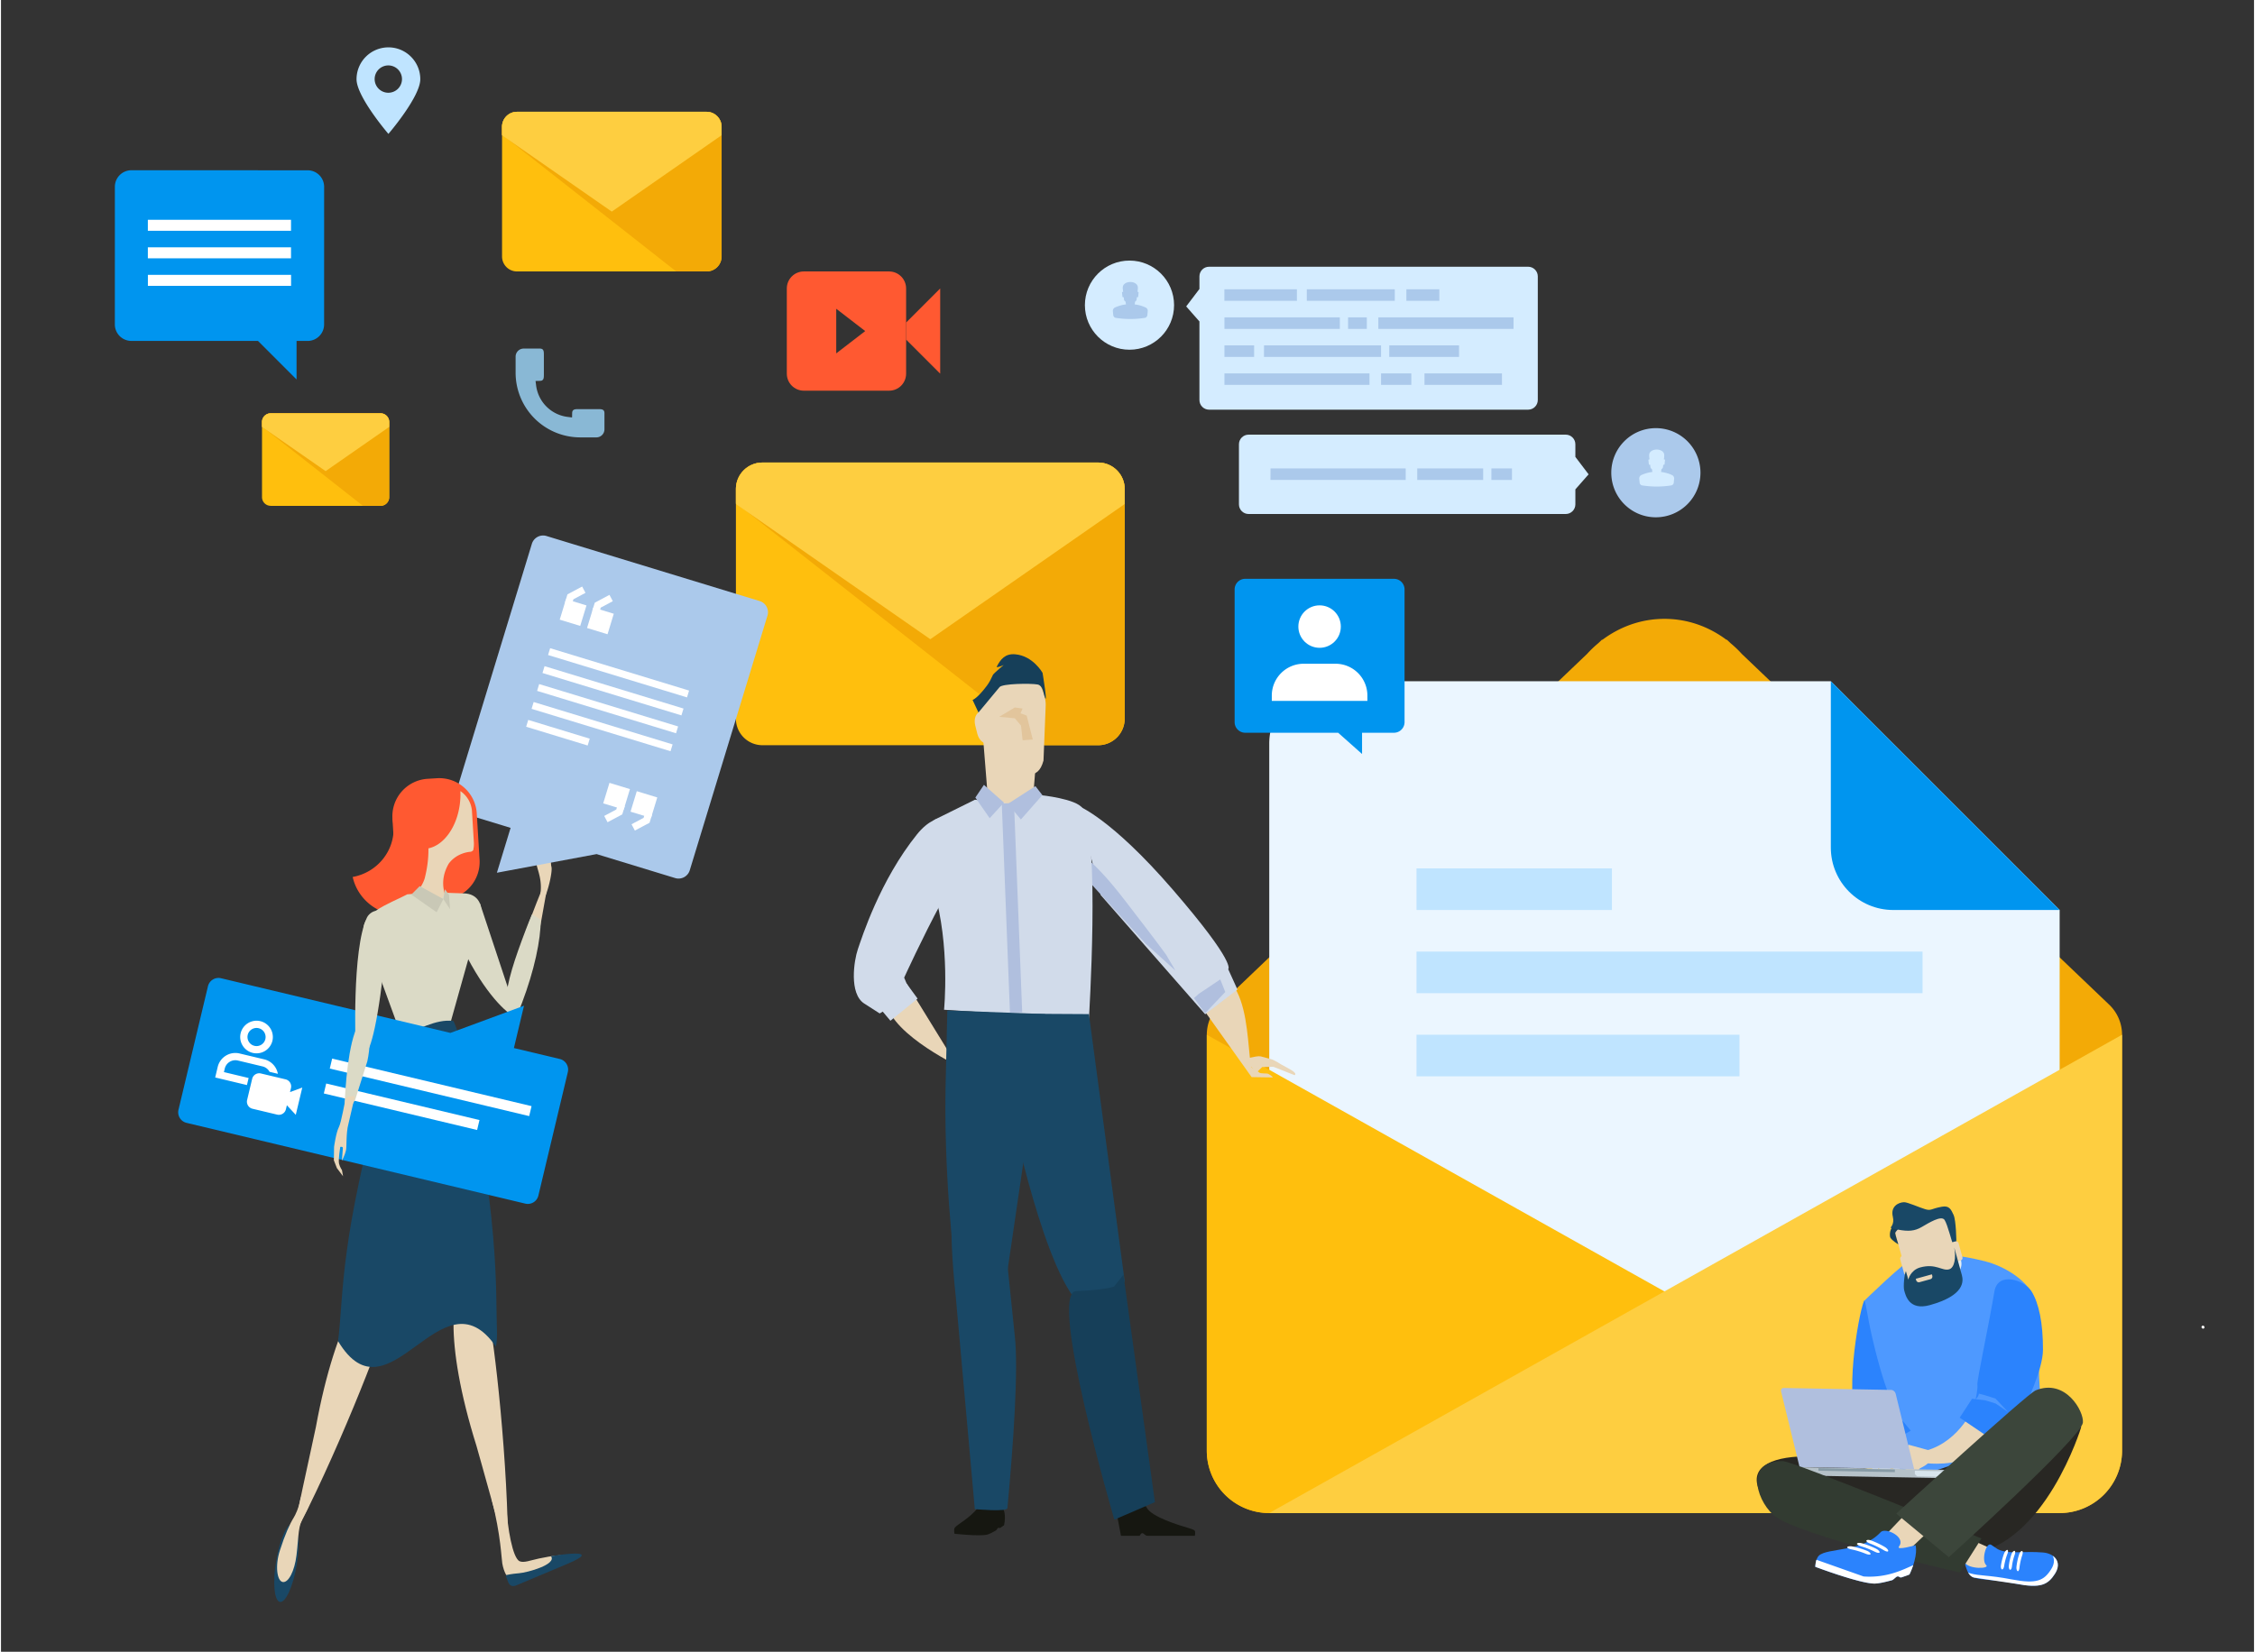 <svg xmlns="http://www.w3.org/2000/svg" xmlns:xlink="http://www.w3.org/1999/xlink" width="520" height="381" viewBox="0 0 405 297" xmlns:v="https://vecta.io/nano"><rect x="0" y="0" width="405" height="297" fill="#333333" stroke="none"/><style><![CDATA[.B{clip-path:url(#B)}.C{fill:#e9d6b8}.D{fill:#fff}.E{fill:#194866}.F{fill:#abc9eb}.G{fill:#0095ef}.H{fill:#f3aa06}.I{fill:#ffbf0d}.J{fill:#fece40}.K{fill:#2b83fd}.L{fill:#d1dbea}.M{fill:#b0bfde}.N{fill:#dbdac6}.O{fill:#d4ecff}]]></style><defs><path id="A" d="M-36-45h473.727v369H-36z"/></defs><clipPath id="B"><use xlink:href="#A"/></clipPath><path d="M334.042 188.982l-7.418-20.778 13.526-22.1 26.98 31.808-32.86 49.68-3.69-12.745 3.543-25.027a1.7 1.7 0 0 0-.078-.837z" class="B F"/><g class="D"><path d="M357.262 216.18c-1.21-.568-2.727-.527-3.56-.42.617-.182 1.675-.7 1.673-1.95-.002-1.446-1.92-.345-2.455 1.31-.343-1.006-.745-2.02-1.023-2.482-.787-1.306-2.02-.263-1.76.913.153.68.108 1.6 1.962 2.516-.728 0-1.46.117-2.096.433-3.054 1.514-3.17 2.352-1.957 2.67.865.23 3.418-.337 4.342-1.755-.164 1.167-.365 3.155.267 3.897.937 1.097 1.954 1.003 1.937-1.31-.017-2.217-.33-2.52-.353-2.538.017.015 1.077.88 2.153.87 2.193-.02 2.26-1.505.87-2.156zm-4.61.578c-.038-.22.09-.425.3-.462s.395.11.435.328-.088.425-.288.46-.395-.1-.437-.327z" class="B"/><ellipse transform="matrix(.712 .703 -.703 .712 281.701 -209.267)" cx="395.678" cy="238.397" rx=".28" ry=".258" class="B"/></g><path d="M58.083 58.336a2.97 2.97 0 0 1-2.97 2.969h-1.98l-.003 6.93-6.927-6.93-22.767-.006a2.97 2.97 0 0 1-2.97-2.971l.006-24.747a2.97 2.97 0 0 1 2.971-2.969l31.676.008a2.97 2.97 0 0 1 2.97 2.97l-.006 24.748z" class="B G"/><path d="M26.4 39.522h25.736v1.98H26.4zm0 4.95h25.737v1.98H26.4zm.008 4.95h25.738v1.98H26.408z" class="B D"/><path d="M379.094 180.77l-66.172-63.194c-.63-.7-1.31-1.34-2.037-1.945l-.65-.618s-.026.006-.07.026c-3.122-2.335-6.952-3.765-11.147-3.765s-8.028 1.43-11.146 3.765c-.047-.02-.072-.026-.072-.026l-.65.618c-.727.605-1.4 1.244-2.036 1.945L218.94 180.77c-1.46 1.466-2.188 3.382-2.186 5.3v74.774a11.22 11.22 0 0 0 11.219 11.218h142.09a11.22 11.22 0 0 0 11.219-11.218V186.07c-.003-1.918-.73-3.834-2.19-5.3z" class="B H"/><path fill="#2094f1" d="M299.018 238.477c-10.008 0-19.417-3.896-26.492-10.972s-10.974-16.483-10.974-26.492c0-20.656 16.807-37.462 37.466-37.462s37.463 16.806 37.463 37.462a37.21 37.21 0 0 1-10.973 26.492c-7.075 7.075-16.483 10.972-26.5 10.972zm0-74.783c-20.58 0-37.322 16.74-37.322 37.318 0 9.97 3.882 19.343 10.93 26.392s16.422 10.93 26.392 10.93 19.342-3.882 26.39-10.93 10.932-16.42 10.932-26.392c-.002-20.576-16.744-37.318-37.322-37.318z" class="B"/><path fill="#ebf6ff" d="M370.062 249.625v-86.003L328.93 122.49H239.2a11.22 11.22 0 0 0-11.219 11.217v115.92h142.09z" class="B"/><path d="M370.062 272.06H227.97a11.22 11.22 0 0 1-11.219-11.218v-74.787l153.3 86.005z" class="B I"/><path d="M227.97 272.06h142.09a11.22 11.22 0 0 0 11.219-11.218v-74.787l-153.3 86.005z" class="B J"/><path d="M328.93 122.49v29.914c0 6.192 5.022 11.22 11.22 11.22h29.913L328.93 122.49z" class="B G"/><path d="M254.45 171.1h90.965v7.48H254.45zm0 14.956h58.06v7.48h-58.06zm0-29.914h35.133v7.48H254.45z" class="B" fill="#bfe4ff"/><path d="M92.762 48.808a2.69 2.69 0 0 1-2.692-2.69V22.8c0-1.485 1.206-2.7 2.692-2.7h34.08c1.483 0 2.7 1.205 2.7 2.7v23.318a2.69 2.69 0 0 1-2.69 2.69h-34.08z" class="B I"/><path d="M126.84 20.108h-34.08c-1.486 0-2.692 1.205-2.692 2.7v1.4l31.308 24.6h5.464a2.69 2.69 0 0 0 2.69-2.69V22.8c-.001-1.486-1.208-2.69-2.69-2.69z" class="B H"/><path d="M109.8 38.045l19.73-13.725V22.8c0-1.485-1.207-2.7-2.7-2.7h-34.08c-1.486 0-2.692 1.205-2.692 2.7v1.52l19.73 13.725z" class="B J"/><path d="M48.48 90.95a1.56 1.56 0 0 1-1.559-1.56V75.877a1.56 1.56 0 0 1 1.559-1.558h19.748a1.56 1.56 0 0 1 1.559 1.558V89.4a1.56 1.56 0 0 1-1.559 1.56H48.48z" class="B I"/><path d="M68.23 74.32H48.48a1.56 1.56 0 0 0-1.559 1.558v.817l18.14 14.255h3.166a1.56 1.56 0 0 0 1.559-1.56V75.877a1.56 1.56 0 0 0-1.558-1.558z" class="B H"/><path d="M58.356 84.712l11.43-7.952v-.883a1.56 1.56 0 0 0-1.559-1.558H48.48a1.56 1.56 0 0 0-1.559 1.558v.883l11.435 7.952z" class="B J"/><path d="M136.876 133.995a4.77 4.77 0 0 1-4.767-4.765V87.935c0-2.632 2.135-4.765 4.767-4.765h60.355c2.63 0 4.765 2.133 4.765 4.765v41.296a4.77 4.77 0 0 1-4.765 4.765h-60.355z" class="B I"/><path d="M197.23 83.17h-60.355c-2.632 0-4.767 2.133-4.767 4.765v2.496l55.446 43.564h9.676a4.77 4.77 0 0 0 4.765-4.765V87.935c0-2.632-2.135-4.765-4.765-4.765z" class="B H"/><path d="M167.053 114.935l34.943-24.306v-2.694c0-2.632-2.135-4.765-4.765-4.765h-60.355c-2.632 0-4.767 2.133-4.767 4.765v2.694l34.944 24.306z" class="B J"/><path d="M171.47 274.668c-.255.307-.07 1.114-.07 1.114s4.433.493 5.858.16c.37-.087.996-.405 1.585-.744.1-.057.276-.397.37-.452.18-.107.274.07.424-.026l.677-.467c.4-2.033-.128-2.852-.128-2.852s-3.772-1.254-4.48-.38c-1.664 2.06-3.683 2.976-4.237 3.65zm29.225-1.823l.632 3.3h3.368s.188-.468.472-.468c.24 0 .55.468.876.468h8.564s.15-.693-.035-.933c-.093-.123-.656-.338-1.032-.44-1.74-.5-6.716-2.016-7.582-3.678-1.054-2.022-5.263 1.753-5.263 1.753z" class="B" fill="#161711"/><path d="M178.365 131.198c.3 1.165-.12 2.267-.912 2.464h0c-.792.198-1.668-.586-1.958-1.752l-.364-1.465c-.3-1.163.117-2.268.908-2.462h0c.794-.197 1.67.584 1.958 1.75l.368 1.466zm37.07 49.302l9.377 13.173 3.8.06s.01-.2-.815-.65c-.234-.125-1.417-.005-1.605-.227-.25-.292-1.447-.684-1.52-1.203-.514-3.766-.56-9.47-2.48-13.315-3.1-6.186-7 2.005-6.767 2.16z" class="B C"/><path d="M193.562 144.865s5.893 2.14 17.097 15.12c11.59 13.424 9.94 14.274 9.94 14.274l1.664 3.664-5.8 4.447-18.776-21.434-4.136-16.07z" class="B L"/><path d="M192.463 155.1l13.3 14.575 5.343 4.83-1.655-2.822s-1.158-1.675-7.46-9.838c-3.55-4.6-5.3-6.187-7.644-8.292l-1.894 1.546zm26.714 21.002l-3.844 2.585-.884.778 1.983 2.727 3.642-3.82z" class="B M"/><path d="M185.647 142.093c-.177 2.096-1.303 3.912-2.486 3.998h-3.37c-1.188-.086-2.313-1.902-2.5-3.998l-.828-10.368c-.186-2.072.627-6.232 2.42-7.462 1.64-1.093 3.522-1.093 5.164 0 1.795 1.23 2.604 5.4 2.422 7.462l-.832 10.368zm-22.83 34.802l9.02 14.664s-13.414-6.443-12.72-12.44 3.7-2.223 3.7-2.223z" class="B C"/><g class="L"><path d="M194.44 145.367c-1.063-1.75-7.592-2.4-7.592-2.4l-5.266 1.574-6.508-.744-7.227 3.578s-3.182 2.64-.174 12.64 1.852 21.547 1.852 21.547l26.037 1.65c.002 0 2.052-32.625-1.122-37.845z" class="B"/><path d="M172.53 147.352s-3.932-2.222-7.863 2.664c-6.7 8.33-9.945 18.66-10.637 20.66s-1.62 8 1.153 9.774l2.776 1.778 5.783-3.553-.926-1.78-.463-1.107s3.236-7.11 6.705-13.552 3.472-14.883 3.472-14.883z" class="B"/></g><path d="M187.4 136.758c-.54 1.954-1.345 2.42-2.772 2.634l-3.047.405c-1.438.07-2.906-1.835-3.24-3.577-.536-2.876-2.1-5.234-2.635-8.106-.348-1.723.39-3.264 2.486-4.514 1.918-1.118 4.195-3.398 6.24-2.677 2.24.817 3.465 4.22 3.362 5.99l-.394 9.846z" class="B C"/><g class="M"><path d="M180.297 144.314l-2.573 2.8-2.574-3.706 1.543-2.286zm5.65-2.96l-4.95 3.188 2.34 2.808 3.86-4.382z" class="B"/><path transform="matrix(.999 -.039 .039 .999 -6.174 7.14)" d="M180.62 144.526h2.2v37.67h-2.2z" class="B"/></g><g class="E"><path d="M180.23 193.537s5.39 28.405 11.865 38.653c6.48 10.25 9.89-1.882 9.89-1.882l-6.422-47.963-20.355-.118c-.001.001 1.938.354 5.02 11.3z" class="B"/><path d="M187.697 182.34l-7 47.702c-2.623 7.984-7.81 1.94-8.735-.72s-2.47-19.84-2.16-34.21l.31-13.427 17.577.655z" class="B"/><path d="M180.297 221.394l1.944 18.83c.68 5.85-.247 19.354-1.327 30.957-.066.71-5.86.174-5.86.174l-3.393-37.842c-3.23-30.95 4.01-17.317 8.635-12.12z" class="B"/></g><path d="M200.06 231.344s-1.62.62-6.785.806c-5.145.185 6.862 41.095 6.862 41.095l7.292-3.146-5.66-40.893-1.7 2.138zM174.658 125.87l1.05 2.244 3.787-4.56c.494-.647 5.568-.703 6.828-.48.916.163 1.023 1.34 1.233 2.02.752 2.442-.323-4.108-.323-4.108s-1.72-3.083-4.943-3.34c-1.783-.144-2.612.894-3.3 2.238-.158.313 1.965-.513 1.596-.558-.092-.01-2.18 1.82-2.245 1.96-.315.696-.657 1.397-1.112 2-1.72 2.313-2.58 2.57-2.58 2.57z" class="B" fill="#163f59"/><path fill="#e2c59c" d="M182.245 127.21l1.4.194-.378.854 1.11.412 1.1 4.304-1.834.132-.283-2.63-1.115-1.322-2.816-.26z" class="B"/><path d="M157.83 181.102l4.988-4.207 1.95 2.664-4.883 3.98z" class="B L"/><g class="C"><path d="M230.064 191.358c1.086.63 3.176 1.55 2.466 1.966l-3.806-1.505-2.008.042-1.165 1.122-.757-1.122c-.503-.126-.865-.27-.627-1.087l-.336-.46c1.506-.292 2.134-.458 2.594-.374l1.88.502c.556.122 1.758.917 1.758.917zm-138.326-9.906s-1.35-.405.598-7.678 6.446-17.512 6.446-17.512l-3.07 17.16c0 .001-1.46 6.515-3.975 8.03z" class="B"/><path d="M96.762 161.855c.832-3.484-.4-5.348-.566-6.842s-.588-3.056-.576-3.044c1.174 1.09.945 2.224 1.25 2.888s.117.47.5-.752c.215-.693-.623-2.196-1.037-3.234-.357-.897-.286-1.392-.286-1.392a14.8 14.8 0 0 0 1.576 2.526c.78 1.648 1.304 3.58 1.353 4.02.09.806-.396 3.15-.99 4.766-.676 1.82-1.82 3.573-1.223 1.065z" class="B"/><path d="M98.867 156.196s.016-2.81-.19-3.35c-.148-.38-1.125-2.04-1.125-2.04s-.1 1.03.266 1.72 1.048 3.67 1.048 3.67z" class="B"/></g><path d="M97.02 165.362c.02 3.626-1.15 9.126-3.38 15.007-.262.7-.53 1.37-.808 2.03-.42 1.01-2.183-.38-2.09-2.237.182-3.594 1.606-7.734 3.63-13.068.346-.912.705-1.8 1.072-2.66.537.267 1.06.58 1.576.927z" class="B N"/><path d="M81.465 143.557a2.11 2.11 0 0 0 1.402 2.633l8.74 2.667-2.463 8.067 17.925-3.35 14.115 4.308c1.113.34 2.29-.287 2.63-1.403l13.965-45.775c.342-1.112-.285-2.292-1.402-2.63L98.063 96.38c-1.113-.34-2.29.29-2.633 1.402l-13.965 45.775z" class="B F"/><g class="D"><path transform="matrix(.957 .292 -.292 .957 47.246 -27.429)" d="M114.288 143.383h2.567v2.567h-2.567z" class="B"/><path d="M116.85 147.07l-3.682-1.124 1.123-3.683 3.682 1.124-1.123 3.683zm-2.08-1.975l1.227.373.377-1.227-1.228-.376-.376 1.23z" class="B"/><path d="M113.947 149.343l-.603-1.135 2.17-1.153.298-.973 1.226.373-.453 1.483z" class="B"/><path transform="matrix(.956 .292 -.292 .956 46.718 -26.107)" d="M109.376 141.886h2.567v2.565h-2.567z" class="B"/><path d="M111.94 145.57l-3.686-1.12 1.125-3.687 3.682 1.124-1.12 3.684zm-2.083-1.976l1.228.373.375-1.227-1.227-.374-.376 1.228z" class="B"/><path d="M109.036 147.844l-.602-1.132 2.17-1.154.296-.975 1.23.375-.454 1.48z" class="B"/><path transform="matrix(-.957 -.292 .292 -.957 169.086 245.493)" d="M101.56 108.858h2.568v2.568h-2.568z" class="B"/><path d="M104.123 112.544l-3.684-1.123 1.125-3.683 3.684 1.123-1.125 3.683zm-2.08-1.976l1.226.375.375-1.228-1.228-.375-.373 1.228z" class="B"/><path d="M102.604 108.726l-1.228-.373.452-1.482 2.64-1.407.602 1.134-2.167 1.155z" class="B"/><path transform="matrix(-.956 -.292 .292 -.956 178.221 249.873)" d="M106.47 110.356h2.57v2.566h-2.57z" class="B"/><path d="M109.034 114.043l-3.684-1.124 1.125-3.684 3.68 1.123-1.122 3.685zm-2.08-1.977l1.23.375.375-1.23-1.23-.374-.375 1.228z" class="B"/><path d="M107.516 110.225l-1.23-.375.455-1.48 2.64-1.406.6 1.135-2.168 1.153z" class="B"/><path transform="matrix(.957 .292 -.292 .957 40.12 -27.126)" d="M97.92 120.254h26.1v1.283h-26.1z" class="B"/><path transform="matrix(.957 .292 -.292 .957 40.999 -26.69)" d="M96.937 123.476h26.1v1.285h-26.1z" class="B"/><path transform="matrix(.957 .292 -.292 .957 41.913 -26.269)" d="M95.953 126.7h26.098v1.282H95.953z" class="B"/><path transform="matrix(.957 .292 -.292 .957 42.803 -25.839)" d="M94.97 129.923h26.1v1.283h-26.1z" class="B"/><path transform="matrix(.957 .292 -.292 .957 42.788 -23.478)" d="M94.303 131.022h11.553v1.283H94.303z" class="B"/></g><g fill="#ff5931"><path d="M86.03 154.574a6.75 6.75 0 0 1-6.328 7.145l-1.88-3.098c-3.72.225-7.076-5.196-7.3-8.915l-.155-2.527a6.75 6.75 0 0 1 6.329-7.144l1.684-.103a6.75 6.75 0 0 1 7.145 6.326l.505 8.316z" class="B"/><path d="M71.443 147.013c-.37.023-.73.075-1.084.14a8.57 8.57 0 0 1 .203 1.356c.272 4.48-2.94 8.38-7.342 9.177.924 4.153 4.815 7.142 9.287 6.87 4.946-.3 8.72-4.47 8.427-9.313s-4.545-8.528-9.49-8.23z" class="B"/></g><path d="M82.578 142.244a13.01 13.01 0 0 1-.048 1.906c-.418 4.367-2.847 7.812-5.694 8.39.03 1.964-.26 3.75-.64 5.277-.434 1.736-2.32 3.66-2.32 3.66-.305 3.05 10.245 6.86 9.973 6.388s-3.023-3.874-4.05-7.09c-.714-2.238-.086-4.16.703-5.507 1.493-1.988 3.825-2.104 3.825-2.104a.79.79 0 0 0 .554-.281c.108-.454.152-.933.123-1.422l-.337-5.554c-.092-1.537-.907-2.86-2.09-3.664z" class="B C"/><g class="N"><path d="M80.242 185.866c-1.138 2.8-7.265 2.8-8.404 0l-6.422-17.56c-1.598-3.934 4.52-5.84 7.623-7.498l2.227-.17 3.262 1.566 1.55-1.674 3.057.107c2.658 0 3.904 2.285 2.764 5.077l-5.656 20.152z" class="B"/><path d="M86.11 162.476l6.462 19.48s.442 1.347-.913.457c-1.902-1.25-6.178-5.788-9.98-14.827-2.787-6.63 2.712-5.482 4.43-5.1z" class="B"/></g><path d="M87.568 236.465l-.8-3.24c-1.06-1.66-2.018-2.592-2.803-2.596-2.96-.018-4.533 10.107 1.525 29.415.338 1.076 5.642 20.496 5.646 19.713.13-15.7-2.48-39.37-3.577-43.292zm-18.138.215l.812-3.24c-.162-1.96-.577-3.232-1.268-3.6-2.6-1.396-8.725 6.828-12.365 26.735-.205 1.107-4.57 20.76-4.197 20.07 7.433-13.83 16.16-35.987 17.018-39.966z" class="B C"/><g fill="#c9c8b6"><path d="M79.514 161.654l-1.2 2.38-4.55-3.186 1.506-1.517z" class="B"/><path d="M79.8 159.885l-.285 1.77 1.207 1.825-.184-2.58z" class="B"/></g><path d="M88.965 242.115c.135-.66.206-1.417.2-2.224-.155-4.517.026-9.104-.706-17.68-.72-8.33-2.358-20.652-5.885-34.903-.34-1.455-.76-2.706-1.235-3.726-3.204-.446-6.463 1.734-9.786 2.674-1.216 2.265-2.277 4.974-3.02 8.244-3.606 14.757-5.415 23.285-6.37 30.443-.967 6.938-1.08 12.505-1.57 16.204 9.167 15.255 18.612-13.135 28.364.97z" class="B E"/><path d="M100.494 279.66s-1.075-.005-3.795.575c-1.592.34-2.705.82-3.467.49-1.258-.545-2.216-6.054-2.39-10.056-.02-.45-2.736-1.497-2.612-1.002 1.632 6.462 1.726 10.552 1.883 11.453.267 1.526.966 2.906 1.712 2.954 1.472.098 8.24-3.006 8.786-3.285s.003-1.33-.116-1.128z" class="B C"/><ellipse transform="matrix(-.987 -.163 .163 -.987 56.025 566.808)" cx="51.2" cy="281.112" rx="1.883" ry="7.129" class="B E"/><path d="M50.128 278.796c-.886 2.767-.507 5.494.52 5.662s2.132-1.954 2.475-4.837c.438-3.648.21-5.183 1.392-7.168 1.218-2.045 1.395-4.085 1.13-4.394s-1.645.46-1.827 1.52c-.26 1.522-.926 2.87-1.188 3.286-.727 1.178-1.582 3.057-2.5 5.93z" class="B C"/><path d="M98.874 279.82c1.08 1.476-4.23 2.935-5.714 3.056-1.416.114-2.268.32-2.268.32-.053.022-.104.036-.158.056.014.04.014.087.03.126.38.9.486 2.266 1.93 1.66l9.027-3.8c7.38-3.105-2.87-1.45-2.846-1.42z" class="B E"/><path d="M101.895 192.77c.25-1.05-.4-2.107-1.45-2.356l-8.244-1.967 1.816-7.61-13.232 4.89-41.228-9.832c-1.048-.25-2.104.398-2.354 1.45l-5.295 22.198a1.96 1.96 0 0 0 1.449 2.357l60.89 14.52c1.05.252 2.104-.398 2.355-1.448l5.295-22.2z" class="B G"/><g class="D"><path transform="matrix(.973 .232 -.232 .973 47.444 -12.582)" d="M58.806 194.538h36.84v1.84h-36.84z" class="B"/><path transform="matrix(.973 .232 -.232 .973 48.109 -11.278)" d="M57.855 198.026h28.318v1.838H57.855z" class="B"/><path d="M51.955 196.365l.172-.716a1.31 1.31 0 0 0-.967-1.573l-4.438-1.058c-.7-.166-1.405.268-1.57.968l-.908 3.804c-.166.7.266 1.405.967 1.572l4.438 1.058c.698.167 1.405-.267 1.57-.967l.172-.717 1.6 1.722 1.17-4.905-2.206.812zm-6.7-7.045c-1.572-.376-2.547-1.962-2.174-3.536a2.94 2.94 0 0 1 3.537-2.172 2.94 2.94 0 0 1 2.173 3.533 2.94 2.94 0 0 1-3.536 2.175zm1.06-4.44a1.63 1.63 0 0 0-1.963 1.207c-.2.874.33 1.756 1.208 1.963a1.63 1.63 0 0 0 1.962-1.206 1.63 1.63 0 0 0-1.207-1.964zm-6.09 7.26a1.96 1.96 0 0 1 2.357-1.449l4.44 1.06a1.95 1.95 0 0 1 1.258.972l1.492.355c-.222-1.236-1.152-2.285-2.446-2.596l-4.44-1.058c-1.75-.417-3.512.664-3.928 2.413l-.453 1.903 5.708 1.362.302-1.27-4.44-1.06.15-.633z" class="B"/></g><g class="N"><path d="M65.285 183.27s-1.502-.13-2.613 6.164c-.473 2.686-.733 5.776-.877 8.44-.193 3.574 1.88-.13 1.88-.13l2.18-6.918s1.277-5.543-.57-7.554z" class="B"/><path d="M65.785 164.986C63.05 170.7 63.75 188.34 63.75 188.34s2.704 9.688 5.48-18.2c.83-8.37-2.767-6.572-3.443-5.164z" class="B"/></g><path d="M61.485 211.494l-1.104-1.464-.546-1.396.04-2.433s.36-2.567.843-3.488 1.08-4.75 1.266-5.207 1.63-.42 1.63-.42l-1.17 5.055c-.434 1.58-.275 4.046-.424 4.67-.25 1.07-.742 1.88-.742 1.88l.17-2.167c.078-.447-.465-.297-.465-.297s-.377 2.35-.217 3 .53 1.175.53 1.175l.192 1.092z" class="B C"/><path fill="#4e99ff" d="M356.764 226.822c2.83.712 8.04 3.248 9.133 7.582 1.638 6.508-1.64 16.063 3.548 25.4 1.655 2.977-28.663 6.984-28.663 6.984l-5.852-32.89s7.308-7.14 8.803-7.62c3.095-.996 7.38-.9 13.03.532z" class="B"/><path d="M334.883 233.93c-1.054 2.628-3.714 18.263-.748 21.948.342.427-1.54 1.088-1.2 3.032.058.326.625 1.877.625 1.877l2.423.63 7.32-4.167-1.4-1.707-.663.014s-.628-.584-.453-1.304-1.682-1.882-4.48-14.016c-.826-3.57-1.195-6.888-1.425-6.308z" class="B K"/><path fill="#ecb60d" d="M337.715 255.137l2.166-.478.877-.14c.004.595.482 1.037.482 1.037l-1.68.053-1.967.423-2.38 1.354 2.5-2.25z" class="B"/><path fill="#c4d1e1" d="M340.813 257.158s-1.675-.02-3.102.857c-1.085.667-2.082 2.122-1.087 2.908s2.536 1.52 2.536 1.52 3.813.107 1.653-5.286z" class="B"/><path fill="#e4eef3" d="M336.63 260.98l1.02-.218s3.514-.317 4.013-.046c.5.277 2.11 1.365 2.11 1.365l.33.305s-.78.488-1.84-.252-1.148-.17-1.148-.17l.18.937-.016 1.194.163.504s.15.272.032.374c-.333.29-.666.15-.666.15l-1.068-1.866-.3 2.03s-.146.275-.48.346c-.314.068-.316-.017-.316-.017l-.24-.515a.62.62 0 0 1-.214.353c-.264.21-.635.182-.635.182l.1-2.136-.438 1.085s-.155.27-.48.346l-.45.11.33-4.06z" class="B"/><path d="M354.82 252.618s-2.548 6.46-8.677 8.188c-1.06.3-1.71 1.444-1.198 1.812.655.47 1.553.575 3.1.57 3.203-.006 7.562-1.003 10.577-3.922 4.465-4.317 5.87-6.282 5.418-8.454s-9.2 1.807-9.2 1.807z" class="B C"/><path d="M365.025 232.23c1.297 2.133 2.047 5.557 2.038 10.456-.01 3.793-3.28 10.002-3.782 11.91-.085.317-.285 1.686-.285 1.686l-3.624 3.557-7.276-4.93 2.213-3.395.658.07s.417-1.87.307-2.603c-.114-.727 2.015-10.5 3.065-16.78.605-3.612 5.4-2.087 6.686.027z" class="B K"/><path fill="#4e99ff" d="M358.514 251.463l-2.117-.656-.863-.215c-.055.593-.566.993-.566.993l1.668.194 1.927.586 2.256 1.55-2.305-2.452z" class="B"/><path d="M346.61 260.786l-3.705-1.015s-1.048 1.408-.85 1.758-.002 2.432-.002 2.432l1.794 1.526 1.46-.486s.103-.635-.396-.697.336-.425.6-.576 2.41-1.254 1.1-2.942z" class="B C"/><path fill="#e4eef3" d="M352.287 226.51c.41 1.176-.213 2.474-1.39 2.886l-2.103.737c-1.175.41-2.474-.213-2.886-1.388l-1.87-5.343a2.27 2.27 0 0 1 1.388-2.886l2.103-.737a2.27 2.27 0 0 1 2.885 1.388l1.873 5.343z" class="B"/><path d="M343.117 231.203a1.46 1.46 0 0 0 1.795 1.018l6.342-1.746a1.46 1.46 0 0 0 1.02-1.798l-2.588-9.395c-.215-.776-1.018-1.234-1.796-1.02l-6.342 1.746a1.47 1.47 0 0 0-1.021 1.799l2.6 9.396z" class="B C"/><path fill="#163f59" d="M341.052 223.747s-1.102-.675-1.413-1.192c-.156-.26-.176-1.402.414-2.008s1.4-.006 1.4-.006-.952.94-.946 1.19.555 2.015.555 2.015z" class="B"/><path d="M351.498 223.33s-.036-3.875-.506-4.88c-.464-1.01-.785-1.713-2.11-1.47-1.98.356-1.89.773-2.99.445s-3.18-1.277-3.802-1.26c-1.032.03-2.46.773-2.017 2.607.325 1.356-.43 1.92-.393 1.963.118.145.515.2 1.213.34 2.005.396 3.112.278 4.364-.444s3.56-2.18 4.127-1.265 1.29 4.004 1.475 4.206.455.004.64-.24z" class="B E"/><path d="M350.277 226.7c.07.258.342.412.6.338l1.37-.375a.49.49 0 0 0 .339-.6l-.688-2.504a.49.49 0 0 0-.602-.342l-1.37.378a.49.49 0 0 0-.341.601l.7 2.504zm-8.173 2.25a.49.49 0 0 0 .603.342l1.37-.378c.258-.072.4-.34.338-.6l-.7-2.506c-.07-.26-.338-.4-.6-.34l-1.37.378a.49.49 0 0 0-.341.6l.688 2.503z" class="B C"/><path d="M351.118 224.322l1.36 4.933c.305 1.113.534 3.684-5.764 5.42-3.73 1.025-4.345-1.75-4.594-2.65-.19-.686.02-2.952.307-3.454.01-.017.42 1.526.42 1.526s.364-1.7 2.14-2.2c2.858-.785 3.968.708 5.22.333.962-.293 1.256-2.077.91-3.917z" class="B E"/><path d="M346.83 230.008l-1.958.54a.49.49 0 0 1-.598-.342l-.074-.27 2.895-.8.076.275c.07.26-.082.527-.34.597z" class="B C"/><path fill="#282723" d="M315.894 267.53c.9 2.496 16.724 11.683 22.026 11.137l15.98.763c13.59-1.66 20.02-22.772 20.02-22.772-.542-5.303-13.93 2.38-18.702 4.763-7.558 3.77-12.335 3.962-12.335 3.962-5.057.518-10.916-3.383-17.3-3.52-7.01-.15-11.113 1.733-9.7 5.666z" class="B"/><path fill="#b6c2c9" d="M350.658 264.995c.002-.008.008-.014.012-.02v-.665l-27.506-.5-.012.664s-.004.015 0 .022l.067.124c.344.582.977.7 1.702.713l23.937.435c.726.015 1.36-.078 1.727-.647l.073-.124z" class="B"/><path fill="#d8e5ed" d="M344.027 264.985l.066.122c.105.15.24.263.394.346l4.185.074c.7.014 1.31-.06 1.658-.518l.067-.1c.005-.005.01-.01.015-.018l-.002-.325-6.373-.114-.01.534z" class="B"/><path transform="matrix(1 .018 -.018 1 4.883 -6.044)" fill="#879ba6" d="M326.576 264.15h13.746v.47h-13.746z" class="B"/><path d="M343.9 264.162l-3.32-13.582c-.088-.357-.447-.655-.804-.66l-19.3-.35c-.354-.006-.574.275-.488.637l3.32 13.582 20.6.375z" class="B M"/><path d="M356.34 282.947c-1.903.328-3.353-1.883-3.353-1.883l-4.92-3.872 1.042-2.618 9.576 4.305c.001 0-.442 3.744-2.346 4.068z" class="B C"/><path d="M352.98 280.916s-.006.23.362 1.235.816 1.36 1.29 1.503c1.836.54 3.158.268 7.574 1.118s5.74.21 7.03-1.825-.047-3.634-2.2-3.8c-3.118-.233-4.854.12-6.478-.125-1.7-.26-1.81-.64-2.8-1.253-.936-.572-1.796 2.843-.91 3.637.78.697-3.206.803-3.87-.49z" class="B K"/><path d="M353.926 282.88c1.834.54 3.16.27 7.574 1.12s5.74.21 7.033-1.827c.598-.94.627-1.78.277-2.437.972.67 1.3 1.837.428 3.213-1.29 2.034-2.615 2.676-7.03 1.825l-7.574-1.118c-.367-.108-.717-.35-1.026-.9.104.058.21.103.32.135z" class="B D"/><path d="M352.986 280.977c-.007-.042-.007-.06-.007-.06.01.023.03.045.043.068-.01-.004-.024-.004-.036-.007z" class="B C"/><path d="M362.525 282.506c.14.05.268-.215.312-.6.085-.765.253-1.523.5-2.273.13-.374.125-.704-.03-.747s-.404.226-.525.6a10.68 10.68 0 0 0-.483 2.25c-.04.37.073.714.215.77zm-1.37-.25c.152.03.287-.232.328-.583a9.76 9.76 0 0 1 .504-2.141c.123-.352.117-.653-.047-.675s-.42.243-.538.594a9.68 9.68 0 0 0-.477 2.116c-.034.35.084.655.23.7zm-1.435-.065c.156.02.313-.256.367-.62.116-.733.313-1.47.598-2.208.138-.362.14-.667-.034-.676-.168-.01-.438.276-.573.634a10.62 10.62 0 0 0-.57 2.186c-.052.36.055.667.2.685z" class="B D"/><path fill="#323b31" d="M356.006 276.63s-33.8-13.896-35.73-13.916c-6.53-.06-5.032 6.545-1.725 9.653 3.902 3.667 33.578 10.376 33.578 10.376l3.876-6.113z" class="B"/><path d="M342.6 279.042l9.226-8.748-3.933-3.896-10.075 10.6z" class="B C"/><path fill="#3c463b" d="M340.687 272.163s23.48-21.522 25.066-22.165c5.356-2.177 8.68 3.743 8.49 5.79-.245 2.65-24.102 24.206-24.102 24.206l-9.455-7.83z" class="B"/><path d="M326.77 279.727c-.55.507-.642 1.998-.642 1.998s7.835 2.963 10.588 3.016c.714.018 2.002-.27 3.234-.613.208-.056.685-.593.887-.653.376-.11.46.256.782.152l1.45-.533c1.656-3.52 1.095-5.253 1.095-5.253s-3.6 1.03-2.983.225c1.32-1.723-2.45-3.487-3.293-2.57-3.355 3.67-9.53 2.762-11.12 4.23z" class="B K"/><g class="D"><path d="M326.336 280.457l8.48 3.004c4.123.292 7.005-1.174 8.933-2.035a15.92 15.92 0 0 1-.675 1.667c-.02.04-.617.266-1.45.533-.32.104-.406-.262-.782-.152-.202.06-.68.598-.887.653-1.232.342-2.52.63-3.234.613-2.753-.053-10.588-3.016-10.588-3.016s.018-.678.205-1.267zm5.54-2.282c-.074.137.232.296.67.4a14.86 14.86 0 0 1 2.647.8c.428.177.817.215.88.066.056-.15-.238-.433-.66-.602-.86-.342-1.738-.6-2.617-.773-.438-.085-.85-.016-.92.12z" class="B"/><path d="M333.633 277.554c-.066.14.233.336.66.458.868.255 1.725.59 2.56 1.01.4.206.788.27.842.113s-.23-.47-.637-.67c-.83-.408-1.677-.732-2.535-.974-.424-.118-.823-.074-.89.064z" class="B"/><path d="M335.326 277.008c-.063.146.23.37.645.528.84.318 1.666.72 2.465 1.2.396.237.756.323.807.158s-.217-.504-.61-.736a14.93 14.93 0 0 0-2.449-1.164c-.4-.152-.798-.132-.86.014z" class="B"/></g><path d="M244.664 131.755v3.818l-4.296-3.818h-16.702a1.91 1.91 0 0 1-1.909-1.909v-23.862a1.91 1.91 0 0 1 1.909-1.909h26.727a1.91 1.91 0 0 1 1.91 1.909v23.862a1.91 1.91 0 0 1-1.91 1.909h-5.73z" class="B G"/><g class="D"><path d="M228.438 126.028v-.955a5.73 5.73 0 0 1 5.729-5.727h5.73a5.73 5.73 0 0 1 5.726 5.727v.955h-17.184z" class="B"/><circle cx="237.03" cy="112.664" r="3.817" class="B"/></g><path d="M276.253 71.933c0 .95-.78 1.73-1.73 1.73H217.16c-.95 0-1.73-.778-1.73-1.73V57.798l-2.38-2.702 2.38-3.135v-2.27c0-.952.778-1.73 1.73-1.73h57.365c.95 0 1.73.78 1.73 1.73v22.242z" class="B O"/><path d="M219.916 52.02h13.038v2.074h-13.038zm14.814 0h15.813v2.074H234.73zm17.9 0h5.924v2.074h-5.924zm-32.704 5.04h20.743v2.074h-20.743zm22.224 0h3.368v2.074h-3.368zm5.44 0h24.3v2.074h-24.3zm-27.664 5.036h5.334v2.075h-5.334zm7.114 0h21.037v2.075H227.03zm22.518 0H262.1v2.075h-12.553zm-29.632 5.037h26.076v2.074h-26.076zm28.15 0h5.44v2.074h-5.44zm7.81 0h13.928v2.074h-13.928z" class="B F"/><path d="M222.533 90.692c0 .952.777 1.73 1.73 1.73h57.016c.953 0 1.73-.778 1.73-1.73v-2.7l2.378-2.704-2.378-3.134v-2.27c0-.95-.777-1.73-1.73-1.73h-57.016c-.953 0-1.73.78-1.73 1.73v10.8z" class="B O"/><path d="M267.912 84.223h3.7v2.074h-3.7zm-13.33 0h11.852v2.074h-11.852zm-26.372 0h24.298v2.074H228.2zm69.267-7.24c-4.425 0-8.012 3.587-8.012 8.015s3.587 8.015 8.012 8.015a8.02 8.02 0 0 0 8.018-8.015 8.02 8.02 0 0 0-8.018-8.015z" class="B F"/><g class="O"><path d="M300.436 85.445c-.64-.306-1.325-.497-2.026-.58l.073-.5c.154-.1.265-.244.275-.366l.053-.46c.023.02.05.037.084.04.074.007.143-.046.148-.12l.074-.71c.006-.074-.048-.14-.12-.146-.027-.004-.053.003-.08.017l.05-.407c.012-.185.103-.68-.254-.998-.517-.506-1.654-.506-2.17 0-.356.318-.268.813-.252.998l.048.407c-.024-.014-.052-.02-.08-.017-.072.008-.128.072-.12.146l.074.71c.01.074.074.127.146.12.033-.003.065-.02.087-.04l.053.46c.012.122.12.268.278.366l.068.5a6.52 6.52 0 0 0-2.027.581.68.68 0 0 0-.329.606l.074.75c.023.22.2.434.418.473 1.756.28 3.538.28 5.295 0 .207-.04.394-.254.417-.473l.074-.75a.68.68 0 0 0-.331-.606z" class="B"/><circle cx="202.857" cy="54.869" r="8.015" class="B"/></g><path d="M205.814 55.317a6.46 6.46 0 0 0-2.025-.581l.07-.498c.154-.1.265-.246.276-.367l.055-.463c.02.022.05.04.083.043.073.006.14-.047.147-.12l.074-.71c.007-.075-.048-.14-.12-.146a.12.12 0 0 0-.079.016l.05-.407c.01-.185.103-.68-.254-.997-.518-.508-1.653-.508-2.17 0-.358.318-.27.813-.254.997l.048.407a.12.12 0 0 0-.08-.016c-.072.007-.127.07-.12.146l.075.71c.007.073.073.126.145.12.035-.004.065-.02.085-.043l.056.463c.01.12.118.27.276.367l.07.498a6.5 6.5 0 0 0-2.026.581c-.206.108-.35.4-.33.607l.075.75c.023.218.21.435.417.473a16.62 16.62 0 0 0 5.295 0c.206-.038.395-.255.416-.473l.074-.75c.023-.217-.123-.498-.33-.607z" class="B F"/><path fill="#bfe4ff" d="M69.643 8.516a5.73 5.73 0 0 0-5.73 5.728c0 3.167 5.73 9.833 5.73 9.833s5.73-6.666 5.73-9.833c0-3.162-2.568-5.728-5.73-5.728zm-.016 8.162a2.46 2.46 0 0 1-2.459-2.457 2.46 2.46 0 0 1 2.459-2.458 2.46 2.46 0 0 1 2.457 2.458 2.46 2.46 0 0 1-2.457 2.457z" class="B"/><path fill="#89b8d5" d="M104.122 78.646a11.63 11.63 0 0 1-11.614-11.615v-2.903c0-.8.65-1.452 1.45-1.452h2.905c.35 0 .477.13.52.17.2.203.21.546.206 1.09v3.285c.005.546-.007.9-.208 1.092-.04.04-.157.16-.487.167l-.804.02.102.797a6.52 6.52 0 0 0 5.665 5.666l.798.1.018-.803c.01-.33.13-.45.17-.488.176-.174.463-.208.902-.208h3.658c.44 0 .73.034.903.208.044.042.172.17.172.52v2.904c0 .8-.65 1.45-1.45 1.45h-2.905z" class="B"/><g fill="#ff5931"><path d="M162.703 61.06l6.126 6.127V51.87l-6.126 6.128z" class="B"/><path d="M159.64 48.808h-15.316c-1.693 0-3.064 1.37-3.064 3.062v15.317c0 1.692 1.37 3.063 3.064 3.063h15.316c1.7 0 3.063-1.37 3.063-3.063V51.87c-.001-1.69-1.373-3.06-3.063-3.06zm-6.894 12.727l-2.604 2.005v-8.023l5.208 4.012-2.604 2.006z" class="B"/></g></svg>